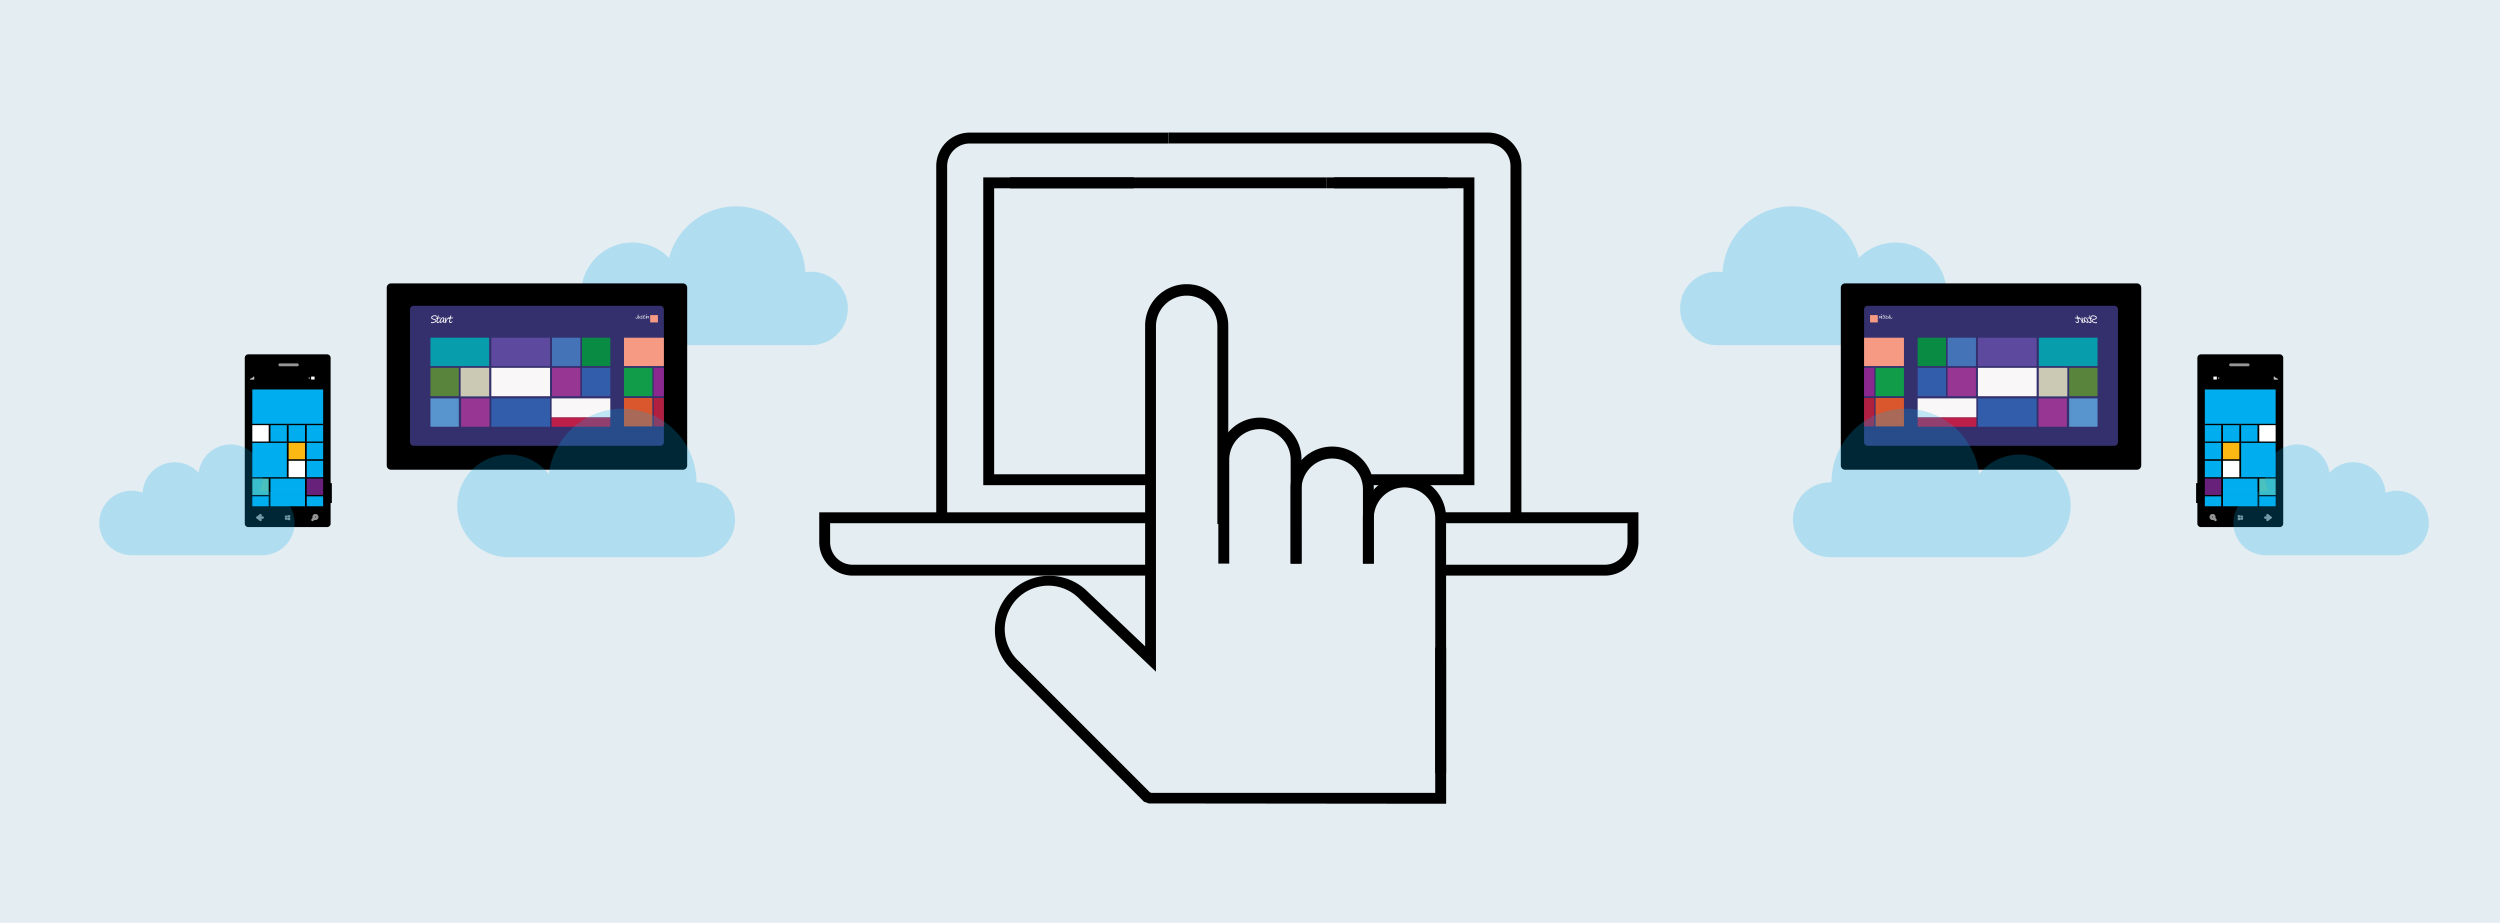 <svg xmlns="http://www.w3.org/2000/svg" viewBox="0 0 298 110"><title>2 - triggers</title><g id="background_blue" data-name="background blue"><rect width="298" height="110" fill="#e4edf1"/></g><g id="Shapes"><g><path d="M29.6,42.24h9.387a.422.422,0,0,1,.422.422h0V62.406a.423.423,0,0,1-.423.423H29.6a.422.422,0,0,1-.422-.422h0V42.663a.423.423,0,0,1,.423-.423Z"/><rect width="8.442" height="4.09" x="30.076" y="46.426" fill="#00aeef"/><rect width="1.952" height="1.952" x="30.076" y="50.678" fill="#fff"/><rect width="1.952" height="1.952" x="32.239" y="50.678" fill="#00aeef"/><rect width="1.951" height="1.952" x="34.403" y="50.678" fill="#00aeef"/><rect width="1.952" height="1.952" x="36.566" y="50.678" fill="#00aeef"/><rect width="4.115" height="4.091" x="30.076" y="52.79" fill="#00aeef"/><rect width="1.951" height="1.952" x="34.403" y="52.79" fill="#fdb813"/><rect width="1.952" height="1.952" x="36.566" y="52.79" fill="#00aeef"/><rect width="1.951" height="1.953" x="34.403" y="54.928" fill="#fff"/><rect width="1.952" height="1.953" x="36.566" y="54.928" fill="#00aeef"/><rect width="1.952" height="1.184" x="36.566" y="59.163" fill="#00aeef"/><rect width="4.115" height="1.346" x="32.239" y="59.001" fill="#00aeef"/><rect width="1.952" height="1.184" x="30.076" y="59.163" fill="#00aeef"/><rect width="1.952" height="1.952" x="30.076" y="57.048" fill="#4bc1bf"/><rect width="4.115" height="1.952" x="32.239" y="57.048" fill="#00aeef"/><rect width="1.952" height="1.952" x="36.566" y="57.048" fill="#68217a"/><polyline fill="none" stroke="#969696" stroke-linecap="round" stroke-miterlimit="10" stroke-width=".309" points="31.052 61.967 30.722 61.692 31.052 61.416"/><line x1="30.722" x2="31.3" y1="61.692" y2="61.692" fill="none" stroke="#969696" stroke-linecap="round" stroke-miterlimit="10" stroke-width=".309"/><circle cx="37.598" cy="61.628" r=".21" fill="none" stroke="#969696" stroke-linecap="round" stroke-miterlimit="10" stroke-width=".309"/><line x1="37.451" x2="37.253" y1="61.774" y2="61.972" fill="none" stroke="#969696" stroke-linecap="round" stroke-miterlimit="10" stroke-width=".309"/><polygon fill="#969696" points="34.247 61.692 34.593 61.692 34.593 61.388 34.247 61.435 34.247 61.692"/><polygon fill="#969696" points="34.222 61.692 34.222 61.44 33.958 61.476 33.958 61.692 34.222 61.692"/><polygon fill="#969696" points="34.247 61.717 34.247 61.974 34.593 62.021 34.593 61.717 34.247 61.717"/><polygon fill="#969696" points="34.222 61.717 33.958 61.717 33.958 61.933 34.222 61.97 34.222 61.717"/><rect width=".646" height="2.369" x="38.911" y="57.591"/><path fill="#969696" d="M35.617,43.488a.172.172,0,0,1-.173.173H33.36a.173.173,0,0,1-.172-.173h0a.172.172,0,0,1,.171-.172h2.085a.173.173,0,0,1,.173.171Z"/><rect width=".096" height=".355" x="30.202" y="44.888" fill="#fff"/><rect width=".097" height=".262" x="30.105" y="44.981" fill="#fff"/><rect width=".097" height=".204" x="30.008" y="45.039" fill="#fff"/><rect width=".097" height=".147" x="29.911" y="45.096" fill="#fff"/><rect width=".097" height=".102" x="29.814" y="45.141" fill="#fff"/><rect width=".409" height=".355" x="37.088" y="44.888" fill="#fff"/><rect width=".101" height=".151" x="36.801" y="44.99" fill="#fff"/><path fill="#00abec" d="M96.688,32.391a4.431,4.431,0,0,0-.691.055,8.271,8.271,0,0,0-16.251-1.712A6.116,6.116,0,0,0,69.3,34.408,5.658,5.658,0,0,0,66.4,35.761a3.4,3.4,0,1,0-2.757,5.381H96.954v-.009a4.375,4.375,0,0,0-.265-8.742Z" opacity=".23" style="isolation:isolate"/><path d="M46.612,33.783H81.4a.513.513,0,0,1,.512.513V55.48a.512.512,0,0,1-.512.512H46.612a.511.511,0,0,1-.512-.511V34.3A.513.513,0,0,1,46.612,33.783Z"/><path fill="#34306d" d="M49.307,36.449H78.7a.433.433,0,0,1,.433.433h0V52.706a.433.433,0,0,1-.433.433H49.307a.433.433,0,0,1-.433-.434h0V36.883A.433.433,0,0,1,49.307,36.449Z"/><rect width="6.997" height="3.381" x="51.309" y="40.254" fill="#079dad"/><rect width="6.997" height="3.381" x="58.566" y="40.254" fill="#5d499d"/><rect width="3.381" height="3.381" x="65.8" y="40.254" fill="#4573b8"/><rect width="3.38" height="3.381" x="69.37" y="40.254" fill="#0a8b44"/><rect width="3.381" height="3.381" x="65.8" y="43.847" fill="#973693"/><rect width="3.381" height="3.381" x="51.309" y="43.847" fill="#58843b"/><rect width="3.381" height="3.381" x="51.309" y="47.487" fill="#5894ce"/><rect width="3.381" height="3.381" x="54.961" y="47.487" fill="#973693"/><rect width="6.997" height="3.381" x="58.566" y="43.847" fill="#f9f7f8"/><rect width="6.997" height="3.381" x="58.566" y="47.487" fill="#315daa"/><rect width="6.997" height="1.134" x="65.753" y="49.734" fill="#bc1f4a"/><rect width="6.997" height="2.247" x="65.753" y="47.487" fill="#f9f7f8"/><rect width="3.38" height="3.381" x="69.37" y="43.847" fill="#315daa"/><rect width="3.381" height="3.381" x="74.382" y="43.847" fill="#109c49"/><rect width="3.381" height="3.381" x="74.382" y="47.441" fill="#da562c"/><rect width="1.218" height="3.381" x="77.916" y="43.847" fill="#8a288f"/><rect width="1.218" height="3.381" x="77.916" y="47.441" fill="#b01e40"/><rect width="4.752" height="3.381" x="74.382" y="40.254" fill="#f69a83"/><polygon fill="#cbc9b4" points="56.608 43.847 54.905 43.847 54.905 45.55 54.905 47.251 56.608 47.251 58.31 47.251 58.31 45.55 58.31 43.847 56.608 43.847"/><rect width=".922" height=".875" x="77.503" y="37.559" fill="#f69a83"/><g style="isolation:isolate"><g style="isolation:isolate"><path fill="#fff" d="M51.979,37.8c0-.053-.013-.085-.041-.1a.26.26,0,0,0-.1-.018.5.5,0,0,0-.231.051c-.069.033-.1.073-.1.12a.112.112,0,0,0,.046.088.641.641,0,0,0,.2.082.7.7,0,0,1,.213.09.131.131,0,0,1,.062.11.2.2,0,0,1-.087.141.608.608,0,0,1-.213.116.738.738,0,0,1-.212.04.264.264,0,0,1-.11-.018c-.025-.011-.038-.025-.038-.043a.112.112,0,0,1,.012-.044c.007-.017.015-.026.022-.026a.079.079,0,0,1,.025,0,.383.383,0,0,0,.127.023.513.513,0,0,0,.241-.066c.085-.044.127-.085.127-.124,0-.016-.013-.031-.039-.047a1.261,1.261,0,0,0-.2-.072.538.538,0,0,1-.241-.12.21.21,0,0,1-.045-.124.23.23,0,0,1,.144-.2.643.643,0,0,1,.3-.076.3.3,0,0,1,.159.035.1.1,0,0,1,.056.078.186.186,0,0,1-.013.059C52.035,37.79,52.014,37.8,51.979,37.8Z"/></g><g style="isolation:isolate"><path fill="#fff" d="M52.238,37.868c.041,0,.08-.007.116-.012a.874.874,0,0,1,.09-.006.114.114,0,0,1,.058.009.034.034,0,0,1,.013.029c0,.032-.024.05-.069.053l-.16.014a.243.243,0,0,0-.079.017,1.013,1.013,0,0,0-.036.143.979.979,0,0,0-.03.177.149.149,0,0,0,.017.088.061.061,0,0,0,.052.022.272.272,0,0,0,.144-.077.1.1,0,0,1,.054-.033c.017,0,.026.01.026.029s-.028.065-.083.111a.268.268,0,0,1-.17.069c-.1,0-.146-.057-.146-.172a.955.955,0,0,1,.03-.191,1.157,1.157,0,0,0,.03-.154q0-.009-.015-.009l-.062,0c-.051,0-.077-.021-.077-.062,0-.022.012-.034.036-.034H52.1a.027.027,0,0,0,.021-.012.253.253,0,0,0,.028-.076c.013-.044.024-.087.034-.129s.028-.063.056-.063a.049.049,0,0,1,.04.018.056.056,0,0,1,.015.034c0,.006-.008.034-.022.086Z"/></g><g style="isolation:isolate"><path fill="#fff" d="M52.834,38.255a.741.741,0,0,1-.166.169.282.282,0,0,1-.151.057.106.106,0,0,1-.08-.039.154.154,0,0,1-.034-.1.565.565,0,0,1,.142-.34.38.38,0,0,1,.28-.182.08.08,0,0,1,.075.057.026.026,0,0,0,.025.02c.032,0,.048.013.048.037a.3.3,0,0,1-.006.051,1.551,1.551,0,0,0-.032.25c0,.1.017.155.054.174a.041.041,0,0,1,.027.036c0,.011-.009.024-.026.037a.081.081,0,0,1-.05.018c-.031,0-.056-.02-.076-.063A.435.435,0,0,1,52.834,38.255Zm-.037-.338c-.053,0-.114.049-.184.149a.459.459,0,0,0-.1.246c0,.046.015.069.046.069s.1-.045.182-.134A.386.386,0,0,0,52.854,38C52.854,37.946,52.835,37.917,52.8,37.917Z"/></g><g style="isolation:isolate"><path fill="#fff" d="M53.162,38.235l.015-.03a1.1,1.1,0,0,1,.074-.147,1.226,1.226,0,0,1,.076-.1.5.5,0,0,1,.074-.073.253.253,0,0,1,.062-.035.149.149,0,0,1,.054-.011.115.115,0,0,1,.085.033.1.1,0,0,1,.033.073.052.052,0,0,1-.012.033.039.039,0,0,1-.035.016.064.064,0,0,1-.047-.023.061.061,0,0,0-.045-.022c-.041,0-.1.05-.173.151a.723.723,0,0,0-.134.333.1.1,0,0,1-.023.063.071.071,0,0,1-.047.014c-.019,0-.034-.014-.043-.044a.55.55,0,0,1-.014-.147c0-.019,0-.061,0-.124a1.56,1.56,0,0,1,.014-.184.39.39,0,0,0,.006-.054.321.321,0,0,1,.011-.063.074.074,0,0,1,.026-.034.067.067,0,0,1,.042-.016.039.039,0,0,1,.033.015.043.043,0,0,1,.011.03.265.265,0,0,1-.012.066.425.425,0,0,0-.015.065c0,.014,0,.028-.007.043a1.269,1.269,0,0,0-.013.136v.038Z"/></g><g style="isolation:isolate"><path fill="#fff" d="M53.741,37.868c.041,0,.08-.007.116-.012a.874.874,0,0,1,.09-.006.114.114,0,0,1,.058.009.034.034,0,0,1,.013.029c0,.032-.024.05-.069.053l-.16.014a.243.243,0,0,0-.079.017,1.013,1.013,0,0,0-.036.143.979.979,0,0,0-.03.177.149.149,0,0,0,.017.088.059.059,0,0,0,.052.022.267.267,0,0,0,.143-.077.1.1,0,0,1,.055-.033c.017,0,.026.01.026.029s-.028.065-.083.111a.268.268,0,0,1-.17.069c-.1,0-.146-.057-.146-.172a.955.955,0,0,1,.03-.191,1.157,1.157,0,0,0,.03-.154q0-.009-.015-.009l-.063,0c-.05,0-.076-.021-.076-.062a.031.031,0,0,1,.035-.034H53.6a.027.027,0,0,0,.021-.012.253.253,0,0,0,.028-.076c.013-.044.024-.087.034-.129s.028-.063.056-.063a.049.049,0,0,1,.04.018.056.056,0,0,1,.015.034c0,.006-.008.034-.022.086Z"/></g></g><g style="isolation:isolate"><g style="isolation:isolate"><path fill="#fff" d="M76.066,37.5a.024.024,0,0,1,.018.007.021.021,0,0,1,.008.015,1.373,1.373,0,0,1-.019.2.471.471,0,0,1-.056.187.121.121,0,0,1-.107.06.189.189,0,0,1-.106-.037c-.036-.025-.055-.046-.055-.064s.01-.027.03-.027.016.006.028.018a.155.155,0,0,0,.1.056.075.075,0,0,0,.068-.045.44.44,0,0,0,.041-.149,1.272,1.272,0,0,0,.016-.2.024.024,0,0,1,.011-.018A.03.03,0,0,1,76.066,37.5Z"/></g><g style="isolation:isolate"><path fill="#fff" d="M76.258,37.832a.447.447,0,0,1-.081.1.124.124,0,0,1-.077.036.06.06,0,0,1-.042-.023.109.109,0,0,1-.021-.074.5.5,0,0,1,.02-.12.486.486,0,0,0,.015-.092.031.031,0,0,1,.029-.018.029.029,0,0,1,.028.028.2.2,0,0,1-.015.062.4.4,0,0,0-.029.133c0,.034.008.05.023.05s.046-.016.078-.05a.455.455,0,0,0,.079-.143.191.191,0,0,1,.021-.048.027.027,0,0,1,.023-.011c.013,0,.02.01.02.029l-.006.022a.5.5,0,0,0-.018.128c0,.049.007.08.023.094s.013.014.013.018,0,.011-.013.016a.046.046,0,0,1-.022.008c-.015,0-.027-.011-.036-.032a.3.3,0,0,1-.012-.1v-.021Z"/></g><g style="isolation:isolate"><path fill="#fff" d="M76.554,37.9c0-.014-.017-.029-.05-.046a.5.5,0,0,1-.085-.052.055.055,0,0,1-.023-.043.12.12,0,0,1,.062-.1.2.2,0,0,1,.1-.04.069.069,0,0,1,.036.008.034.034,0,0,1,.01.03.02.02,0,0,1-.007.016.023.023,0,0,1-.013.007.029.029,0,0,1-.014,0l-.012,0a.194.194,0,0,0-.063.023c-.032.014-.048.032-.048.051a.045.045,0,0,0,.017.032.38.38,0,0,0,.06.034.208.208,0,0,1,.056.035.061.061,0,0,1,.021.045c0,.032-.022.057-.066.074a.325.325,0,0,1-.124.028c-.034,0-.051-.012-.051-.035a.019.019,0,0,1,.012-.017.049.049,0,0,1,.022-.006l.018,0,.017,0a.254.254,0,0,0,.074-.012A.087.087,0,0,0,76.554,37.9Z"/></g><g style="isolation:isolate"><path fill="#fff" d="M76.79,37.656l.061-.007.045,0a.066.066,0,0,1,.031.005.017.017,0,0,1,.006.014c0,.017-.012.027-.036.028l-.083.008a.123.123,0,0,0-.04.007.647.647,0,0,0-.018.075.537.537,0,0,0-.017.091.074.074,0,0,0,.01.045.031.031,0,0,0,.026.012.144.144,0,0,0,.075-.04.043.043,0,0,1,.028-.017c.009,0,.013,0,.013.014s-.014.034-.042.059a.146.146,0,0,1-.088.035c-.05,0-.075-.029-.075-.088a.443.443,0,0,1,.015-.1.58.58,0,0,0,.015-.079s0-.005-.007-.005l-.032,0c-.027,0-.04-.01-.04-.032a.016.016,0,0,1,.018-.018h.064c.005,0,.009,0,.011,0a.191.191,0,0,0,.015-.039c.006-.023.012-.045.017-.067s.014-.033.029-.033a.027.027,0,0,1,.021.01.031.031,0,0,1,.007.017l-.01.044Z"/><path fill="#fff" d="M77.029,37.9a.277.277,0,0,0,.006.053l0,.009s0,.008-.011.014a.029.029,0,0,1-.021.009c-.021,0-.03-.018-.03-.055a1.03,1.03,0,0,1,.023-.18.389.389,0,0,0,.009-.053.074.074,0,0,1,.007-.034.023.023,0,0,1,.019-.013.04.04,0,0,1,.026.008.023.023,0,0,1,.008.016.085.085,0,0,1,0,.025c-.015.054-.025.093-.029.117A.665.665,0,0,0,77.029,37.9Zm.04-.346s-.007,0-.009-.014l0-.009a.1.1,0,0,1-.009-.035.04.04,0,0,1,.014-.026.048.048,0,0,1,.033-.013.035.035,0,0,1,.02.007c.008.005.011.01.011.014a.125.125,0,0,1-.007.034.054.054,0,0,1-.024.033A.061.061,0,0,1,77.069,37.553Z"/></g><g style="isolation:isolate"><path fill="#fff" d="M77.251,37.73a.053.053,0,0,0-.035.02.544.544,0,0,0-.058.095.594.594,0,0,1-.066.111.042.042,0,0,1-.026.014.032.032,0,0,1-.036-.035.2.2,0,0,1,0-.042,1.137,1.137,0,0,0,.017-.2.05.05,0,0,1,.01-.026.025.025,0,0,1,.042-.005.089.089,0,0,1,.006.04.909.909,0,0,1-.018.129.375.375,0,0,0-.006.04l0,.006a.489.489,0,0,0,.043-.074A.444.444,0,0,1,77.2,37.7a.091.091,0,0,1,.065-.031.054.054,0,0,1,.045.026.224.224,0,0,1,.025.092.514.514,0,0,0,.016.095c0,.013.011.019.022.019a.053.053,0,0,0,.024-.007h0c.009,0,.014.005.014.016a.045.045,0,0,1-.018.029.067.067,0,0,1-.044.015.043.043,0,0,1-.04-.021.292.292,0,0,1-.024-.111C77.281,37.76,77.27,37.73,77.251,37.73Z"/></g></g><path fill="#00abec" d="M83.149,57.492l-.126,0a8.831,8.831,0,0,0-17.6-.979,6.117,6.117,0,1,0-4.8,9.906H83.149a4.465,4.465,0,0,0,0-8.93Z" opacity=".23" style="isolation:isolate"/><path fill="#00abec" d="M31.339,58.5a3.757,3.757,0,0,0-.4.021,3.841,3.841,0,1,0-7.258-2.157A3.842,3.842,0,0,0,17,58.732a3.841,3.841,0,1,0-1.329,7.446H31.339a3.842,3.842,0,0,0,0-7.683Z" opacity=".23" style="isolation:isolate"/></g><g><path d="M271.736,42.24H262.35a.422.422,0,0,0-.423.422h0V62.406a.423.423,0,0,0,.423.423h9.387a.422.422,0,0,0,.422-.422h0V42.663a.423.423,0,0,0-.423-.423Z"/><rect width="8.442" height="4.09" x="262.816" y="46.426" fill="#00aeef"/><rect width="1.952" height="1.952" x="269.305" y="50.678" fill="#fff"/><rect width="1.952" height="1.952" x="267.142" y="50.678" fill="#00aeef"/><rect width="1.951" height="1.952" x="264.979" y="50.678" fill="#00aeef"/><rect width="1.952" height="1.952" x="262.816" y="50.678" fill="#00aeef"/><rect width="4.115" height="4.091" x="267.142" y="52.79" fill="#00aeef"/><rect width="1.951" height="1.952" x="264.979" y="52.79" fill="#fdb813"/><rect width="1.952" height="1.952" x="262.816" y="52.79" fill="#00aeef"/><rect width="1.951" height="1.953" x="264.979" y="54.928" fill="#fff"/><rect width="1.952" height="1.953" x="262.816" y="54.928" fill="#00aeef"/><rect width="1.952" height="1.184" x="262.816" y="59.163" fill="#00aeef"/><rect width="4.115" height="1.346" x="264.979" y="59.001" fill="#00aeef"/><rect width="1.952" height="1.184" x="269.305" y="59.163" fill="#00aeef"/><rect width="1.952" height="1.952" x="269.305" y="57.048" fill="#4bc1bf"/><rect width="4.115" height="1.952" x="264.979" y="57.048" fill="#00aeef"/><rect width="1.952" height="1.952" x="262.816" y="57.048" fill="#68217a"/><polyline fill="none" stroke="#969696" stroke-linecap="round" stroke-miterlimit="10" stroke-width=".309" points="270.281 61.967 270.611 61.692 270.281 61.416"/><line x1="270.611" x2="270.033" y1="61.692" y2="61.692" fill="none" stroke="#969696" stroke-linecap="round" stroke-miterlimit="10" stroke-width=".309"/><circle cx="263.736" cy="61.628" r=".21" fill="none" stroke="#969696" stroke-linecap="round" stroke-miterlimit="10" stroke-width=".309"/><line x1="263.882" x2="264.08" y1="61.774" y2="61.972" fill="none" stroke="#969696" stroke-linecap="round" stroke-miterlimit="10" stroke-width=".309"/><polygon fill="#969696" points="267.087 61.692 266.74 61.692 266.74 61.388 267.087 61.435 267.087 61.692"/><polygon fill="#969696" points="267.111 61.692 267.111 61.44 267.375 61.476 267.375 61.692 267.111 61.692"/><polygon fill="#969696" points="267.087 61.717 267.087 61.974 266.74 62.021 266.74 61.717 267.087 61.717"/><polygon fill="#969696" points="267.111 61.717 267.375 61.717 267.375 61.933 267.111 61.97 267.111 61.717"/><rect width=".646" height="2.369" x="261.776" y="57.591"/><path fill="#969696" d="M265.716,43.488a.173.173,0,0,0,.173.173h2.084a.172.172,0,0,0,.172-.173h0a.172.172,0,0,0-.171-.172h-2.085a.173.173,0,0,0-.173.171Z"/><rect width=".096" height=".355" x="271.035" y="44.888" fill="#fff"/><rect width=".097" height=".262" x="271.132" y="44.981" fill="#fff"/><rect width=".097" height=".204" x="271.228" y="45.039" fill="#fff"/><rect width=".097" height=".147" x="271.325" y="45.096" fill="#fff"/><rect width=".097" height=".102" x="271.422" y="45.141" fill="#fff"/><rect width=".409" height=".355" x="263.836" y="44.888" fill="#fff"/><rect width=".101" height=".151" x="264.431" y="44.99" fill="#fff"/><path fill="#00abec" d="M204.646,32.391a4.428,4.428,0,0,1,.69.055,8.271,8.271,0,0,1,16.251-1.712,6.116,6.116,0,0,1,10.442,3.674,5.654,5.654,0,0,1,2.908,1.353,3.4,3.4,0,1,1,2.757,5.381H204.379v-.009a4.375,4.375,0,0,1,.266-8.742Z" opacity=".23" style="isolation:isolate"/><path d="M254.721,33.783H219.938a.513.513,0,0,0-.512.513V55.48a.512.512,0,0,0,.512.512h34.783a.513.513,0,0,0,.513-.511V34.3A.514.514,0,0,0,254.721,33.783Z"/><path fill="#34306d" d="M252.026,36.449H222.633a.433.433,0,0,0-.433.433h0V52.706a.433.433,0,0,0,.433.433h29.393a.433.433,0,0,0,.433-.434h0V36.883A.433.433,0,0,0,252.026,36.449Z"/><rect width="6.997" height="3.381" x="243.028" y="40.254" fill="#079dad"/><rect width="6.997" height="3.381" x="235.77" y="40.254" fill="#5d499d"/><rect width="3.381" height="3.381" x="232.152" y="40.254" fill="#4573b8"/><rect width="3.38" height="3.381" x="228.583" y="40.254" fill="#0a8b44"/><rect width="3.381" height="3.381" x="232.152" y="43.847" fill="#973693"/><rect width="3.381" height="3.381" x="246.644" y="43.847" fill="#58843b"/><rect width="3.381" height="3.381" x="246.644" y="47.487" fill="#5894ce"/><rect width="3.381" height="3.381" x="242.992" y="47.487" fill="#973693"/><rect width="6.997" height="3.381" x="235.77" y="43.847" fill="#f9f7f8"/><rect width="6.997" height="3.381" x="235.77" y="47.487" fill="#315daa"/><rect width="6.997" height="1.134" x="228.583" y="49.734" fill="#bc1f4a"/><rect width="6.997" height="2.247" x="228.583" y="47.487" fill="#f9f7f8"/><rect width="3.38" height="3.381" x="228.583" y="43.847" fill="#315daa"/><rect width="3.381" height="3.381" x="223.57" y="43.847" fill="#109c49"/><rect width="3.381" height="3.381" x="223.57" y="47.441" fill="#da562c"/><rect width="1.218" height="3.381" x="222.199" y="43.847" fill="#8a288f"/><rect width="1.218" height="3.381" x="222.199" y="47.441" fill="#b01e40"/><rect width="4.752" height="3.381" x="222.199" y="40.254" fill="#f69a83"/><polygon fill="#cbc9b4" points="244.725 43.847 246.428 43.847 246.428 45.55 246.428 47.251 244.725 47.251 243.023 47.251 243.023 45.55 243.023 43.847 244.725 43.847"/><rect width=".922" height=".875" x="222.909" y="37.559" fill="#f69a83"/><g style="isolation:isolate"><g style="isolation:isolate"><path fill="#fff" d="M249.291,37.764a.186.186,0,0,1-.013-.059.1.1,0,0,1,.056-.078.3.3,0,0,1,.159-.035.643.643,0,0,1,.3.076.229.229,0,0,1,.143.2.209.209,0,0,1-.044.124.538.538,0,0,1-.241.12,1.261,1.261,0,0,0-.195.072c-.026.016-.039.031-.039.047,0,.039.042.08.127.124a.513.513,0,0,0,.241.066.383.383,0,0,0,.127-.023.079.079,0,0,1,.024,0c.008,0,.016.009.023.026a.112.112,0,0,1,.012.044c0,.018-.013.032-.038.043a.264.264,0,0,1-.11.018.738.738,0,0,1-.212-.04.608.608,0,0,1-.213-.116.2.2,0,0,1-.087-.141.131.131,0,0,1,.062-.11.7.7,0,0,1,.213-.09.641.641,0,0,0,.2-.082.112.112,0,0,0,.046-.088c0-.047-.034-.087-.1-.12a.5.5,0,0,0-.23-.051.269.269,0,0,0-.1.018c-.027.012-.041.044-.041.1A.058.058,0,0,1,249.291,37.764Z"/></g><g style="isolation:isolate"><path fill="#fff" d="M249.061,37.742c-.014-.052-.022-.08-.022-.086a.056.056,0,0,1,.015-.034.048.048,0,0,1,.04-.018c.028,0,.047.021.056.063s.021.085.034.129a.253.253,0,0,0,.028.076.027.027,0,0,0,.021.012h.124c.024,0,.036.012.036.034,0,.041-.026.062-.077.062l-.062,0q-.015,0-.015.009a1.157,1.157,0,0,0,.03.154.955.955,0,0,1,.03.191c0,.115-.049.172-.146.172a.268.268,0,0,1-.17-.069c-.055-.046-.083-.083-.083-.111s.009-.029.026-.029a.1.1,0,0,1,.054.033.272.272,0,0,0,.144.077.061.061,0,0,0,.052-.022.157.157,0,0,0,.017-.088.979.979,0,0,0-.03-.177,1.013,1.013,0,0,0-.036-.143.243.243,0,0,0-.079-.017l-.16-.014c-.045,0-.069-.021-.069-.053a.034.034,0,0,1,.013-.029.114.114,0,0,1,.058-.009.841.841,0,0,1,.089.006q.055.007.117.012Z"/></g><g style="isolation:isolate"><path fill="#fff" d="M248.47,38.436c-.02.043-.045.063-.076.063a.081.081,0,0,1-.05-.018c-.017-.013-.026-.026-.026-.037a.041.041,0,0,1,.027-.036c.037-.019.054-.078.054-.174a1.551,1.551,0,0,0-.032-.25.3.3,0,0,1-.006-.051c0-.024.016-.037.048-.037a.026.026,0,0,0,.025-.02.08.08,0,0,1,.075-.057.38.38,0,0,1,.28.182.565.565,0,0,1,.142.34.149.149,0,0,1-.035.1.1.1,0,0,1-.079.039.279.279,0,0,1-.151-.057.741.741,0,0,1-.166-.169A.435.435,0,0,1,248.47,38.436Zm.01-.434a.386.386,0,0,0,.118.245c.077.089.138.134.182.134s.046-.023.046-.069a.459.459,0,0,0-.1-.246c-.07-.1-.131-.149-.184-.149S248.48,37.946,248.48,38Z"/></g><g style="isolation:isolate"><path fill="#fff" d="M248.172,38.219V38.2a1.269,1.269,0,0,0-.013-.136c0-.015,0-.029-.007-.043a.6.6,0,0,0-.015-.065.265.265,0,0,1-.012-.066.043.043,0,0,1,.011-.03.039.039,0,0,1,.033-.015.067.067,0,0,1,.042.016.074.074,0,0,1,.026.034.321.321,0,0,1,.011.063.39.39,0,0,0,.006.054,1.56,1.56,0,0,1,.014.184c0,.063,0,.105,0,.124a.561.561,0,0,1-.013.147c-.009.03-.024.044-.043.044a.071.071,0,0,1-.047-.014.1.1,0,0,1-.023-.063.723.723,0,0,0-.134-.333c-.074-.1-.132-.151-.173-.151a.061.061,0,0,0-.045.022.064.064,0,0,1-.047.023.039.039,0,0,1-.035-.016.052.052,0,0,1-.012-.033.1.1,0,0,1,.033-.073.115.115,0,0,1,.085-.033.149.149,0,0,1,.054.011.253.253,0,0,1,.062.035.552.552,0,0,1,.074.073,1.226,1.226,0,0,1,.076.1,1.1,1.1,0,0,1,.074.147l.015.03Z"/></g><g style="isolation:isolate"><path fill="#fff" d="M247.558,37.742c-.014-.052-.022-.08-.022-.086a.056.056,0,0,1,.015-.034.049.049,0,0,1,.04-.018c.028,0,.047.021.056.063s.021.085.034.129a.253.253,0,0,0,.028.076.027.027,0,0,0,.021.012h.124c.024,0,.036.012.036.034,0,.041-.026.062-.077.062l-.062,0q-.015,0-.015.009a1.157,1.157,0,0,0,.03.154.955.955,0,0,1,.03.191c0,.115-.049.172-.146.172a.268.268,0,0,1-.17-.069c-.055-.046-.083-.083-.083-.111s.009-.029.026-.029a.1.1,0,0,1,.055.033.267.267,0,0,0,.143.077.059.059,0,0,0,.052-.022.149.149,0,0,0,.017-.088.979.979,0,0,0-.03-.177,1.013,1.013,0,0,0-.036-.143.243.243,0,0,0-.079-.017l-.16-.014c-.045,0-.069-.021-.069-.053a.034.034,0,0,1,.013-.029.114.114,0,0,1,.058-.009.874.874,0,0,1,.09.006c.036,0,.075.009.116.012Z"/></g></g><g style="isolation:isolate"><g style="isolation:isolate"><path fill="#fff" d="M225.287,37.508a.024.024,0,0,1,.011.018,1.4,1.4,0,0,0,.015.2.46.46,0,0,0,.042.149.075.075,0,0,0,.068.045.155.155,0,0,0,.1-.056c.012-.012.021-.018.028-.018s.03.009.03.027-.019.039-.055.064a.189.189,0,0,1-.106.037.121.121,0,0,1-.107-.06.471.471,0,0,1-.056-.187,1.373,1.373,0,0,1-.019-.2.021.021,0,0,1,.008-.015.024.024,0,0,1,.018-.007A.03.03,0,0,1,225.287,37.508Z"/></g><g style="isolation:isolate"><path fill="#fff" d="M225.076,37.843v.01a.266.266,0,0,1-.013.1c-.008.021-.02.032-.035.032a.042.042,0,0,1-.022-.008c-.009,0-.013-.01-.013-.016s0-.01.013-.018a.134.134,0,0,0,.023-.094.5.5,0,0,0-.018-.128l-.006-.022c0-.019.007-.029.02-.029a.027.027,0,0,1,.023.011.191.191,0,0,1,.021.048.455.455,0,0,0,.079.143c.032.034.057.05.078.05s.023-.016.023-.05a.4.4,0,0,0-.029-.133.2.2,0,0,1-.015-.062.029.029,0,0,1,.028-.028.031.031,0,0,1,.029.018.486.486,0,0,0,.015.092.5.5,0,0,1,.02.12.109.109,0,0,1-.021.074.06.06,0,0,1-.042.023.124.124,0,0,1-.077-.036.447.447,0,0,1-.081-.1Z"/></g><g style="isolation:isolate"><path fill="#fff" d="M224.828,37.925a.254.254,0,0,0,.074.012l.017,0,.018,0a.049.049,0,0,1,.022.006.019.019,0,0,1,.012.017c0,.023-.017.035-.051.035a.325.325,0,0,1-.124-.028c-.044-.017-.066-.042-.066-.074a.061.061,0,0,1,.021-.045.208.208,0,0,1,.056-.035.38.38,0,0,0,.06-.034.045.045,0,0,0,.017-.032c0-.019-.016-.037-.048-.051a.194.194,0,0,0-.063-.023l-.012,0a.029.029,0,0,1-.014,0,.023.023,0,0,1-.013-.007.02.02,0,0,1-.007-.016.034.034,0,0,1,.01-.03.069.069,0,0,1,.036-.008.2.2,0,0,1,.1.04.12.12,0,0,1,.062.1.055.055,0,0,1-.023.043.5.5,0,0,1-.085.052c-.033.017-.05.032-.05.046A.087.087,0,0,0,224.828,37.925Z"/></g><g style="isolation:isolate"><path fill="#fff" d="M224.525,37.59l-.01-.044a.031.031,0,0,1,.007-.017.027.027,0,0,1,.021-.01c.015,0,.024.011.029.033s.011.044.017.067a.191.191,0,0,0,.015.039s.006,0,.011,0h.064a.016.016,0,0,1,.018.018c0,.022-.013.032-.04.032l-.032,0s-.007,0-.007.005a.58.58,0,0,0,.015.079.443.443,0,0,1,.015.1c0,.059-.025.088-.075.088a.146.146,0,0,1-.088-.035c-.028-.025-.042-.043-.042-.059s0-.014.013-.014a.043.043,0,0,1,.028.017.144.144,0,0,0,.075.04.031.031,0,0,0,.026-.012.074.074,0,0,0,.01-.045.537.537,0,0,0-.017-.091.647.647,0,0,0-.018-.075.123.123,0,0,0-.04-.007l-.083-.008c-.024,0-.036-.011-.036-.028a.017.017,0,0,1,.006-.014.064.064,0,0,1,.03-.005l.046,0,.061.007Z"/><path fill="#fff" d="M224.239,37.544a.054.054,0,0,1-.024-.033.125.125,0,0,1-.007-.034s0-.009.011-.014a.035.035,0,0,1,.02-.007.044.044,0,0,1,.032.013.038.038,0,0,1,.015.026.1.1,0,0,1-.009.035l0,.009c0,.009,0,.014-.009.014A.061.061,0,0,1,224.239,37.544Zm.061.271a1.12,1.12,0,0,0-.03-.117.129.129,0,0,1,0-.025.023.023,0,0,1,.008-.016.04.04,0,0,1,.026-.008.023.023,0,0,1,.019.013.074.074,0,0,1,.007.034.389.389,0,0,0,.009.053,1.03,1.03,0,0,1,.023.18c0,.037-.009.055-.03.055a.029.029,0,0,1-.021-.009c-.007-.006-.011-.011-.011-.014l0-.009a.277.277,0,0,0,.006-.053A.665.665,0,0,0,224.3,37.815Z"/></g><g style="isolation:isolate"><path fill="#fff" d="M224.047,37.821a.292.292,0,0,1-.024.111.043.043,0,0,1-.04.021.067.067,0,0,1-.044-.015.045.045,0,0,1-.018-.029c0-.011,0-.016.014-.016h0a.06.06,0,0,0,.025.007c.011,0,.017-.006.022-.019a.514.514,0,0,0,.016-.095.224.224,0,0,1,.025-.092.054.054,0,0,1,.045-.026.091.091,0,0,1,.065.031.444.444,0,0,1,.067.106.489.489,0,0,0,.043.074l0-.006a.375.375,0,0,0-.006-.04.777.777,0,0,1-.018-.129.089.089,0,0,1,.006-.04.025.025,0,0,1,.042.005.05.05,0,0,1,.01.026,1.137,1.137,0,0,0,.017.2.2.2,0,0,1,0,.042.032.032,0,0,1-.036.035.042.042,0,0,1-.026-.014.594.594,0,0,1-.066-.111.544.544,0,0,0-.058-.095.053.053,0,0,0-.035-.02C224.064,37.73,224.053,37.76,224.047,37.821Z"/></g></g><path fill="#00abec" d="M218.185,57.492c.041,0,.083,0,.125,0a8.831,8.831,0,0,1,17.6-.979,6.117,6.117,0,1,1,4.8,9.906H218.184a4.465,4.465,0,0,1,0-8.93Z" opacity=".23" style="isolation:isolate"/><path fill="#00abec" d="M270,58.5a3.738,3.738,0,0,1,.4.021,3.841,3.841,0,1,1,7.259-2.157,3.841,3.841,0,0,1,6.687,2.373,3.841,3.841,0,1,1,1.329,7.446H270a3.842,3.842,0,0,1,0-7.683Z" opacity=".23" style="isolation:isolate"/></g><g><path d="M112.9,61.718h-1.3V19.8a4,4,0,0,1,3.994-3.995h23.674v1.3H115.6a2.7,2.7,0,0,0-2.7,2.7h0Z"/><path d="M181.35,61.718h-1.3V19.8a2.7,2.7,0,0,0-2.7-2.7H139.271v-1.3h38.085a4,4,0,0,1,4,3.995Z"/><polygon points="137.148 57.831 117.205 57.831 117.205 21.146 135.14 21.146 135.14 22.443 118.502 22.443 118.502 56.534 137.148 56.534 137.148 57.831"/><polygon points="175.747 57.831 162.979 57.831 162.979 56.534 174.45 56.534 174.45 22.443 158.146 22.443 158.146 21.146 175.747 21.146 175.747 57.831"/><path d="M191.3,68.614H171.732v-1.3H191.3a2.7,2.7,0,0,0,2.7-2.7V62.366H171.732v-1.3H195.3v3.546A4,4,0,0,1,191.3,68.614Z"/><path d="M136.812,68.614H101.647a4,4,0,0,1-3.994-4V61.069h39.495v1.3H98.95v2.249a2.7,2.7,0,0,0,2.7,2.7h35.169Z"/><rect width="13.523" height="1.297" x="159.034" y="21.146"/><rect width="37.751" height="1.297" x="120.396" y="21.146"/><path d="M155.146,67.179h-1.3V54.811a3.66,3.66,0,1,0-7.32,0V67.179h-1.3V54.811a4.957,4.957,0,1,1,9.913,0Z"/><path d="M163.762,67.179h-1.3V58.257a3.661,3.661,0,0,0-7.321,0v8.925h-1.3V58.257a4.957,4.957,0,1,1,9.913,0Z"/><path d="M172.38,92.163h-1.3V61.7a3.661,3.661,0,0,0-7.321,0h0v5.475h-1.3V61.7a4.957,4.957,0,1,1,9.914,0Z"/><path d="M172.38,95.809l-35.452-.039-.566-.207-.1-.1L120.5,79.708a6.481,6.481,0,1,1,9.165-9.166l6.833,6.5V38.9a4.957,4.957,0,1,1,9.913,0v23.57h-1.3V38.9a3.66,3.66,0,1,0-7.32,0V80.066l-9.035-8.595a5.187,5.187,0,1,0-7.605,7.056c.084.091.172.179.263.264l15.656,15.655.188.067h33.82V77.181h1.3Z"/></g></g></svg>